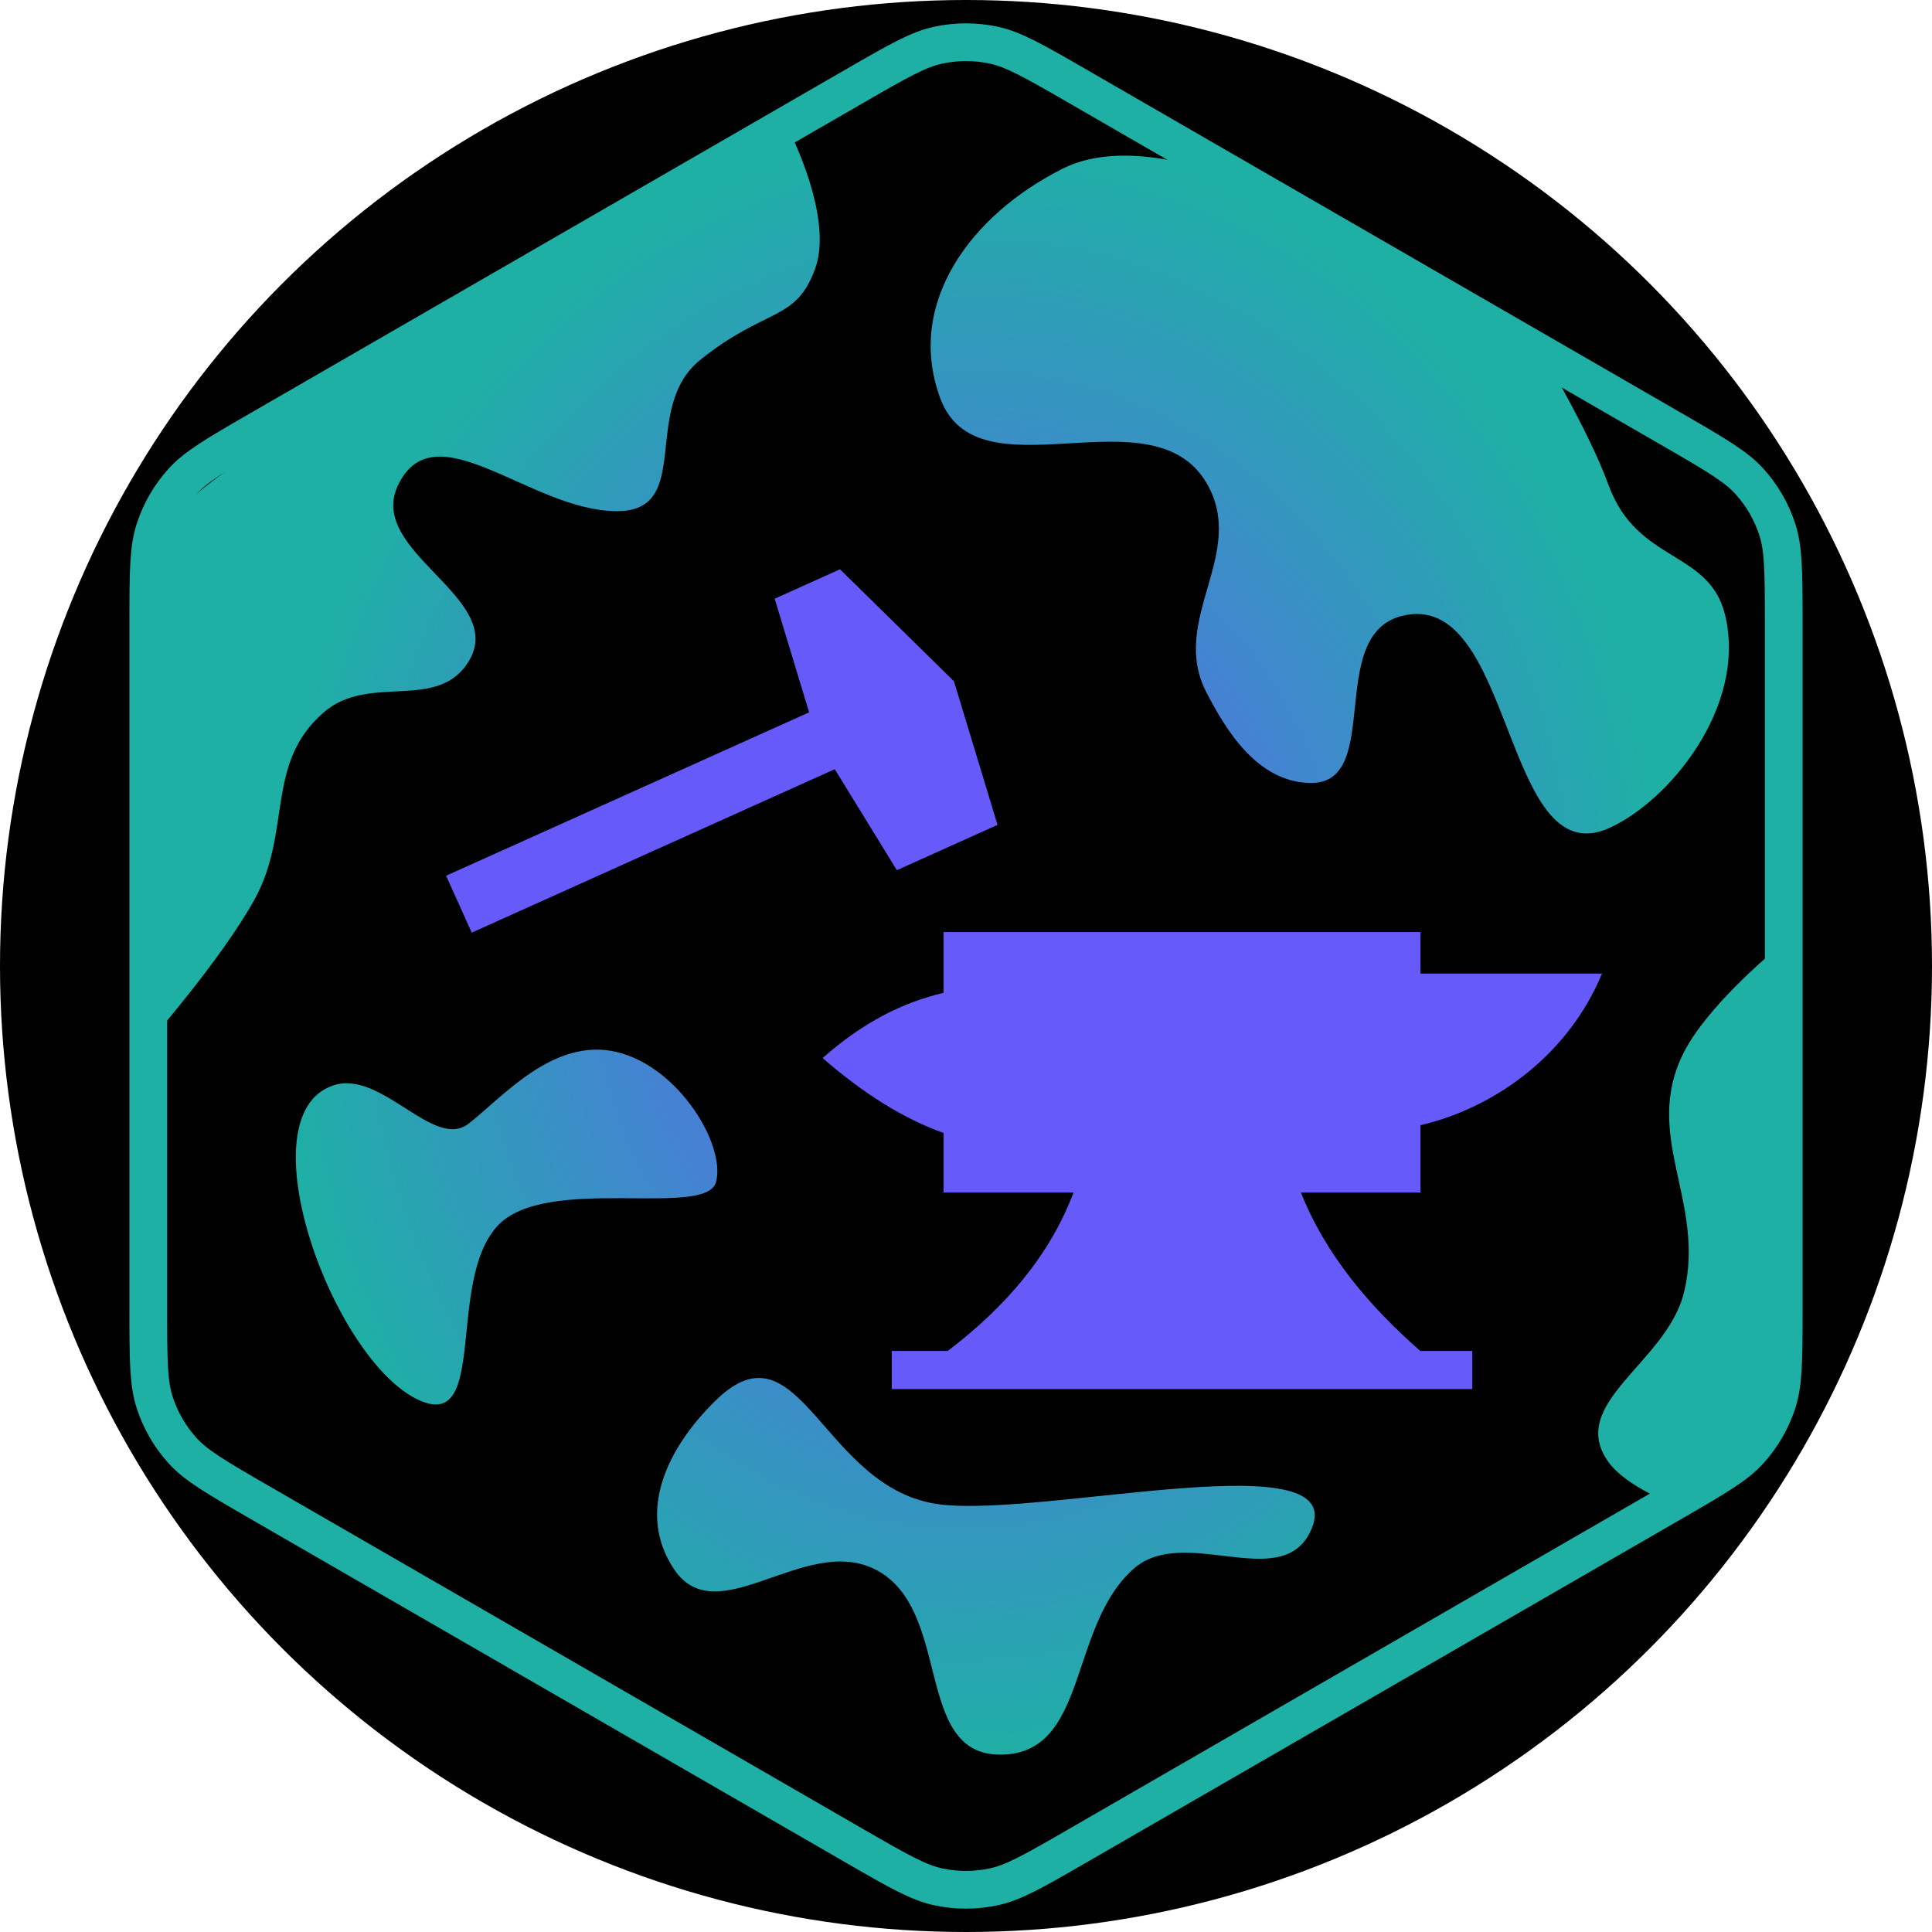 <svg width="512" height="512" viewBox="0 0 512 512" fill="none" xmlns="http://www.w3.org/2000/svg">
<circle cx="256" cy="256" r="256" fill="black"/>
<path d="M285.5 22.805L443.203 113.855C455.152 120.754 460.129 123.695 463.713 127.674C466.995 131.319 469.474 135.614 470.99 140.278C472.644 145.372 472.703 151.152 472.703 164.95V347.05C472.703 360.848 472.644 366.628 470.99 371.722C469.474 376.386 466.995 380.681 463.713 384.326C460.129 388.305 455.152 391.246 443.203 398.145L285.5 489.195C273.55 496.094 268.515 498.934 263.277 500.047C258.479 501.067 253.521 501.067 248.723 500.047C243.485 498.934 238.45 496.094 226.5 489.195L68.797 398.145C56.848 391.246 51.871 388.305 48.287 384.326C45.005 380.681 42.526 376.386 41.011 371.722C39.356 366.628 39.297 360.848 39.297 347.05V164.95C39.297 151.152 39.356 145.372 41.011 140.278C42.526 135.614 45.005 131.319 48.287 127.674C51.871 123.695 56.848 120.754 68.797 113.855L226.5 22.805C238.45 15.906 243.485 13.066 248.723 11.953C253.521 10.933 258.479 10.933 263.277 11.953C268.515 13.066 273.55 15.906 285.5 22.805Z" stroke="#1EB0A5" stroke-width="10" stroke-linejoin="round"/>
<path d="M376.443 247V258.008H424.545C415.891 279.004 396.83 293.408 376.443 298.197V316.035H344.758C351.314 332.552 362.886 346.163 376.393 358.017H390.171V368.127H236.329V358.018H251.157C266.703 346.171 278.239 332.579 284.499 316.035H250.057V300.243C239.372 296.458 228.686 289.687 218 280.393C228.719 270.913 239.225 265.65 250.057 263.113V247.001H376.442L376.443 247Z" fill="#675AFB"/>
<path d="M205.296 158.663L222.61 150.869L252.806 180.541L264.354 218.6L237.674 230.606L221.223 203.84L125.018 247.158L118.221 232.076L214.426 188.775L205.296 158.663Z" fill="#675AFB"/>
<path d="M249.15 105.475C259.022 132.401 305.087 103.209 319.704 127.932C330.771 146.65 309.691 164.175 319.704 183.466C324.614 192.927 332.863 207.139 347.087 207.5C366.81 208 351.168 168.412 371.451 163.243C401.325 155.631 398.125 231.946 426.296 219.505C442.017 212.562 462.875 187.626 457.232 163.243C453.158 145.639 433.895 149.416 426.296 128.582C420.618 113.015 406.982 90.759 406.982 90.759L356.224 61.121C356.224 61.121 308.256 31.346 281.635 44.692C257.43 56.827 239.895 80.232 249.15 105.475Z" fill="url(#paint0_radial)"/>
<path d="M189.737 371.063C176.787 383.681 168.602 400.732 178.57 415.77C189.938 432.923 213.036 406.738 231.646 415.77C252.688 425.983 241.783 465.186 265.219 464.999C288.528 464.814 283.029 431.166 300.39 415.77C313.668 403.995 339.046 421.974 347.087 406.226C359.853 381.224 277.24 402.139 249.15 398.691C217.96 394.862 212.133 349.24 189.737 371.063Z" fill="url(#paint1_radial)"/>
<path d="M216.059 71.099C210.976 85.303 203.127 81.34 185.676 95.28C169.532 108.177 184.09 135.585 163.342 135.467C140.568 135.338 115.245 108.221 105.478 128.582C96.986 146.285 134.39 158.356 124.259 175.193C116.115 188.728 97.858 178.369 85.861 188.72C70.104 202.315 77.465 220.31 67.409 238.446C58.69 254.171 40 275.512 40 275.512C40 275.512 40 163.243 44 140C46.667 124.5 209.308 35 209.308 35C209.308 35 220.896 57.585 216.059 71.099Z" fill="url(#paint2_radial)"/>
<path d="M88.22 287.675C64.535 295.811 88.267 360.731 111.062 371.063C129.475 379.408 118.179 339.615 131.872 324.848C144.638 311.081 187.03 322.959 189.737 313.294C192.444 303.629 179.969 282.654 163.342 278.773C146.8 274.911 133.564 290.401 124.259 297.722C114.953 305.043 101.078 283.258 88.22 287.675Z" fill="url(#paint3_radial)"/>
<path d="M446.298 342.429C452.105 318.258 434.971 300.901 446.298 278.773C452.397 266.859 468.921 253.03 468.921 253.03L470 252.896L468.921 377L443.5 398.691C443.5 398.691 430.993 393.995 426.296 387.5C415.012 371.896 441.801 361.153 446.298 342.429Z" fill="url(#paint4_radial)"/>
<defs>
<radialGradient id="paint0_radial" cx="0" cy="0" r="1" gradientUnits="userSpaceOnUse" gradientTransform="translate(256.737 251.004) rotate(90.457) scale(218.003 185.152)">
<stop stop-color="#675AFB"/>
<stop offset="1" stop-color="#1EB0A5"/>
</radialGradient>
<radialGradient id="paint1_radial" cx="0" cy="0" r="1" gradientUnits="userSpaceOnUse" gradientTransform="translate(256.737 251.004) rotate(90.457) scale(218.003 185.152)">
<stop stop-color="#675AFB"/>
<stop offset="1" stop-color="#1EB0A5"/>
</radialGradient>
<radialGradient id="paint2_radial" cx="0" cy="0" r="1" gradientUnits="userSpaceOnUse" gradientTransform="translate(256.737 251.004) rotate(90.457) scale(218.003 185.152)">
<stop stop-color="#675AFB"/>
<stop offset="1" stop-color="#1EB0A5"/>
</radialGradient>
<radialGradient id="paint3_radial" cx="0" cy="0" r="1" gradientUnits="userSpaceOnUse" gradientTransform="translate(256.737 251.004) rotate(90.457) scale(218.003 185.152)">
<stop stop-color="#675AFB"/>
<stop offset="1" stop-color="#1EB0A5"/>
</radialGradient>
<radialGradient id="paint4_radial" cx="0" cy="0" r="1" gradientUnits="userSpaceOnUse" gradientTransform="translate(256.737 251.004) rotate(90.457) scale(218.003 185.152)">
<stop stop-color="#675AFB"/>
<stop offset="1" stop-color="#1EB0A5"/>
</radialGradient>
</defs>
</svg>
